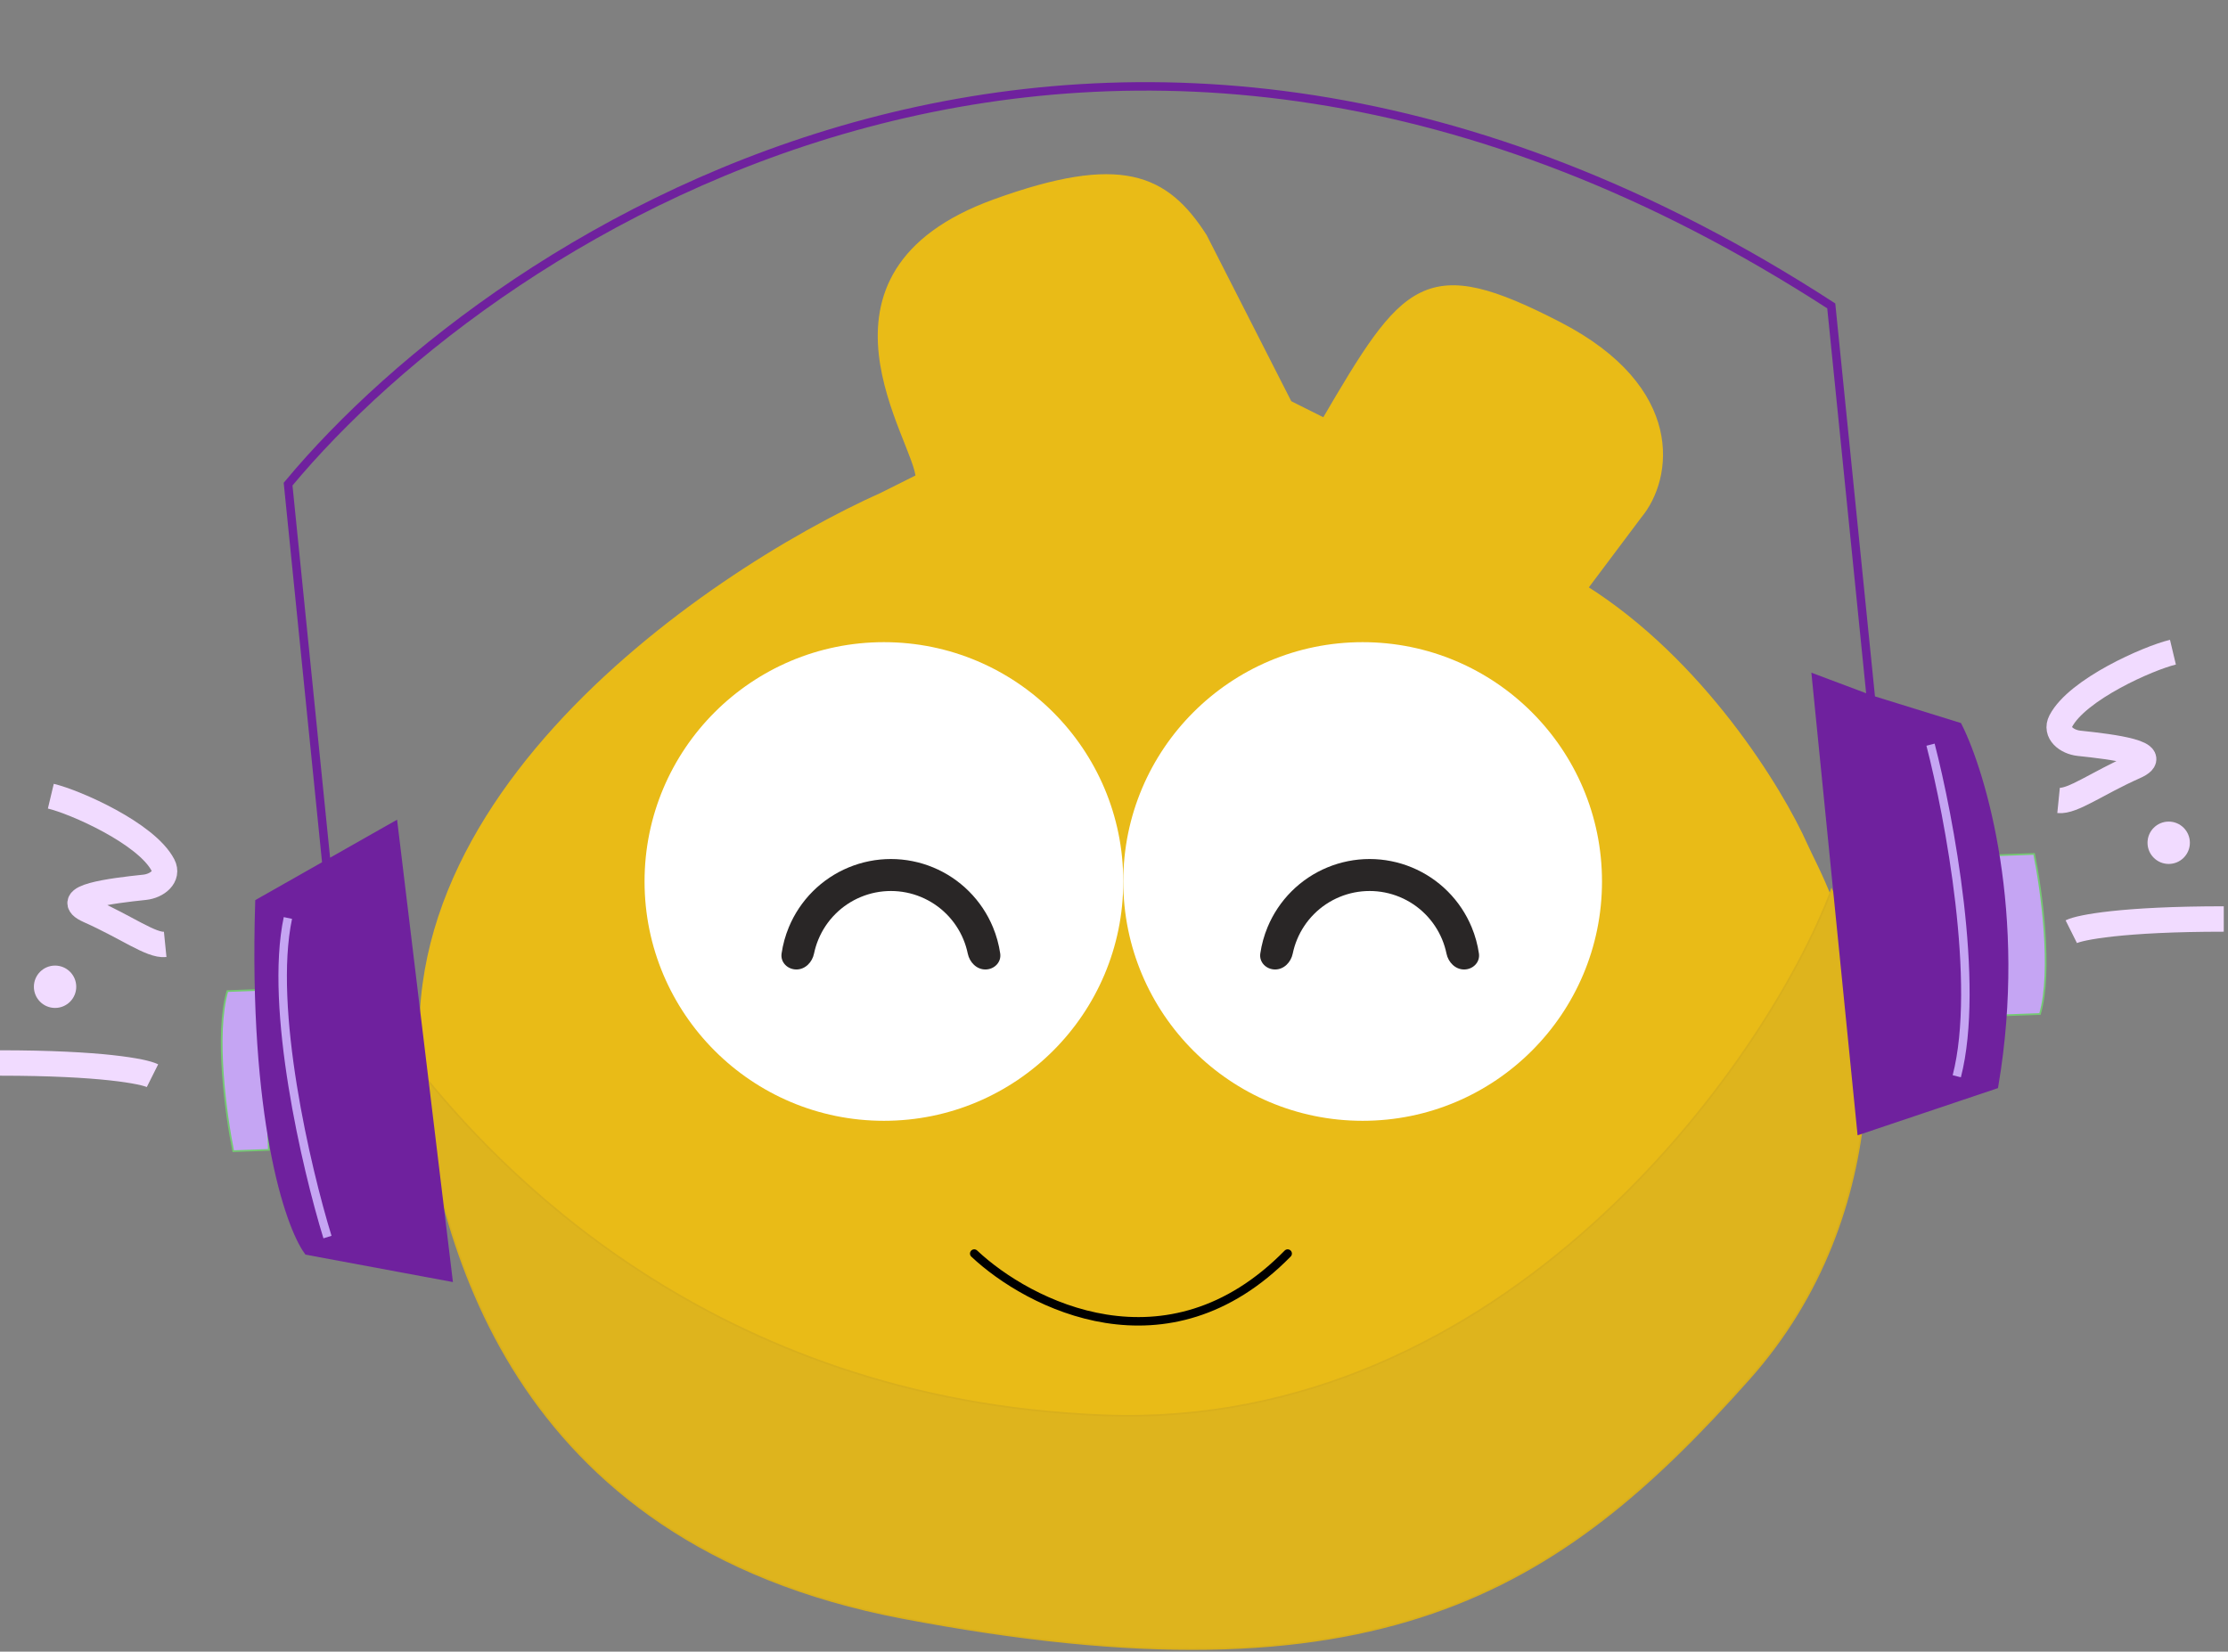 <?xml version="1.0" encoding="UTF-8" standalone="no"?>
<!DOCTYPE svg PUBLIC "-//W3C//DTD SVG 1.1//EN" "http://www.w3.org/Graphics/SVG/1.1/DTD/svg11.dtd">
<svg width="100%" height="100%" viewBox="0 0 263 195" version="1.1" xmlns="http://www.w3.org/2000/svg" xmlns:xlink="http://www.w3.org/1999/xlink" xml:space="preserve" xmlns:serif="http://www.serif.com/" style="fill-rule:evenodd;clip-rule:evenodd;">
    <rect x="0" y="0" width="263" height="195" fill="#808080" stroke="none"/>
    <g>
        <path d="M256.5,77C253.612,77.688 245.207,81.394 243.257,85.142C242.564,86.474 243.937,87.601 245.43,87.757C249.404,88.173 255.507,88.941 252,90.5C247.5,92.5 244.667,94.667 243,94.5" style="fill:none;fill-rule:nonzero;stroke:rgb(241,219,255);stroke-width:3px;"/>
        <path d="M6,94C8.888,94.688 17.293,98.394 19.243,102.142C19.936,103.474 18.563,104.601 17.07,104.757C13.096,105.173 6.993,105.941 10.5,107.5C15,109.5 17.833,111.667 19.5,111.5" style="fill:none;fill-rule:nonzero;stroke:rgb(241,219,255);stroke-width:3px;"/>
        <g transform="matrix(-1,0,0,1,258.5,97)">
            <circle cx="2.5" cy="2.5" r="2.5" style="fill:rgb(241,219,255);"/>
        </g>
        <circle cx="6.5" cy="116.5" r="2.5" style="fill:rgb(241,219,255);"/>
        <path d="M262.5,108.5C250.5,108.5 245.5,109.5 244.5,110" style="fill:none;fill-rule:nonzero;stroke:rgb(241,219,255);stroke-width:3px;"/>
        <path d="M0,125.5C12,125.5 17,126.5 18,127" style="fill:none;fill-rule:nonzero;stroke:rgb(241,219,255);stroke-width:3px;"/>
    </g>
    <g>
        <path d="M52.077,134.682C40.071,97.335 83.23,68.029 104.24,58.61L108.587,56.437C108.587,52.09 94,32.5 117.5,24C132.306,18.645 137.5,21 142,28L152.056,47.743L156.403,49.917C166,33.5 168.25,30.354 184,38.5C198.5,46 196.974,56.437 193.352,60.784L186.831,69.478C200.741,78.172 210.015,93.386 212.913,99.906C215.268,105.205 227.211,123.933 208.566,156.416C189.957,188.836 143.362,194.26 117.281,191.191C96.498,188.746 63.896,171.449 52.077,134.682Z" style="fill:rgb(233,187,23);fill-rule:nonzero;stroke:rgb(233,187,23);stroke-width:1px;"/>
        <path d="M130.422,167.102C83.476,165.363 58.149,137.125 49.456,126.257C51.629,145.818 59.695,182.092 106.514,191.01C162.679,201.708 183.938,188.13 206.494,162.755C223.881,143.194 222,116.644 216.204,105.052C208.235,126.062 177.369,168.841 130.422,167.102Z" style="fill:rgb(222,180,29);fill-rule:nonzero;stroke:rgb(217,175,28);stroke-width:0.2px;"/>
    </g>
    <g>
        <circle cx="104.34" cy="104.071" r="28.255" style="fill:white;"/>
        <circle cx="160.85" cy="104.071" r="28.255" style="fill:white;"/>
        <g>
            <g transform="matrix(-1,1.23165e-16,-1.23165e-16,-1,211.678,220.705)">
                <path d="M117.668,106.245C118.71,106.245 119.569,107.094 119.418,108.125C119.263,109.191 118.976,110.236 118.562,111.235C117.907,112.818 116.946,114.255 115.735,115.466C114.524,116.677 113.087,117.638 111.504,118.293C109.922,118.948 108.226,119.286 106.514,119.286C104.801,119.286 103.106,118.948 101.523,118.293C99.941,117.638 98.504,116.677 97.293,115.466C96.082,114.255 95.121,112.818 94.466,111.235C94.052,110.236 93.765,109.191 93.609,108.125C93.459,107.094 94.318,106.245 95.36,106.245C96.402,106.245 97.228,107.098 97.439,108.119C97.557,108.69 97.729,109.25 97.953,109.791C98.418,110.915 99.101,111.937 99.961,112.797C100.822,113.658 101.843,114.34 102.968,114.806C104.092,115.272 105.297,115.511 106.514,115.511C107.731,115.511 108.936,115.272 110.06,114.806C111.184,114.34 112.206,113.658 113.066,112.797C113.927,111.937 114.609,110.915 115.075,109.791C115.299,109.25 115.471,108.69 115.589,108.119C115.8,107.098 116.625,106.245 117.668,106.245Z" style="fill:rgb(41,38,38);fill-rule:nonzero;"/>
            </g>
            <g transform="matrix(-1,1.22515e-16,-1.22515e-16,-1,324.697,220.705)">
                <path d="M174.177,106.245C175.22,106.245 176.078,107.094 175.928,108.125C175.773,109.191 175.486,110.236 175.072,111.235C174.416,112.818 173.456,114.255 172.245,115.466C171.034,116.677 169.596,117.638 168.014,118.293C166.432,118.948 164.736,119.286 163.024,119.286C161.311,119.286 159.615,118.948 158.033,118.293C156.451,117.638 155.013,116.677 153.802,115.466C152.592,114.255 151.631,112.818 150.976,111.235C150.562,110.236 150.275,109.191 150.119,108.125C149.969,107.094 150.828,106.245 151.87,106.245C152.912,106.245 153.738,107.098 153.949,108.119C154.066,108.69 154.238,109.25 154.462,109.791C154.928,110.915 155.611,111.937 156.471,112.797C157.332,113.658 158.353,114.34 159.477,114.806C160.602,115.272 161.807,115.511 163.024,115.511C164.241,115.511 165.446,115.272 166.57,114.806C167.694,114.34 168.716,113.658 169.576,112.797C170.437,111.937 171.119,110.915 171.585,109.791C171.809,109.25 171.981,108.69 172.099,108.119C172.31,107.098 173.135,106.245 174.177,106.245Z" style="fill:rgb(41,38,38);fill-rule:nonzero;"/>
            </g>
        </g>
    </g>
    <g>
        <path d="M240.114,100.818L235.915,100.971L236.222,109.37L236.605,119.868L240.804,119.715C242.3,114.615 240.968,104.992 240.114,100.818Z" style="fill:rgb(197,165,243);fill-rule:nonzero;stroke:rgb(117,201,115);stroke-width:0.2px;"/>
        <path d="M27.536,135.911L31.735,135.757L31.428,127.359L31.045,116.86L26.846,117.013C25.35,122.114 26.682,131.737 27.536,135.911Z" style="fill:rgb(197,165,243);fill-rule:nonzero;stroke:rgb(117,201,115);stroke-width:0.2px;"/>
        <path d="M46.467,97.58L52.886,150.747L36.345,147.67C34.111,144.554 29.838,131.972 30.622,106.568L38.545,102.074L34.007,57.159C59.058,27.016 130.562,-19.391 216.167,36.116L220.863,82.598L231.132,85.782C233.976,91.474 238.812,107.904 235.406,128.086L219.71,133.365L214.397,80.169L220.863,82.598L216.167,36.116C130.562,-19.391 59.058,27.016 34.007,57.159L38.545,102.074L46.467,97.58Z" style="fill:rgb(111,33,158);fill-rule:nonzero;"/>
        <path d="M38.545,102.074L30.622,106.568C29.838,131.972 34.111,144.554 36.345,147.67L52.886,150.747L46.467,97.58L38.545,102.074ZM38.545,102.074L34.007,57.159C59.058,27.016 130.562,-19.391 216.167,36.116L220.863,82.598M220.863,82.598L214.397,80.169L219.71,133.365L235.406,128.086C238.812,107.904 233.976,91.474 231.132,85.782L220.863,82.598Z" style="fill:none;fill-rule:nonzero;stroke:rgb(111,33,158);stroke-width:1px;"/>
        <path d="M38.657,146.053C36.163,137.945 31.736,119.058 33.984,108.379" style="fill:none;fill-rule:nonzero;stroke:rgb(197,165,243);stroke-width:1px;"/>
        <path d="M227.886,87.919C230.091,96.414 233.798,116.135 230.984,127.068" style="fill:none;fill-rule:nonzero;stroke:rgb(197,165,243);stroke-width:1px;"/>
    </g>
    <path d="M115,148C121.413,154.037 137.792,162.489 152,148" style="fill:none;fill-rule:nonzero;stroke:black;stroke-width:1px;stroke-linecap:round;"/>
</svg>
